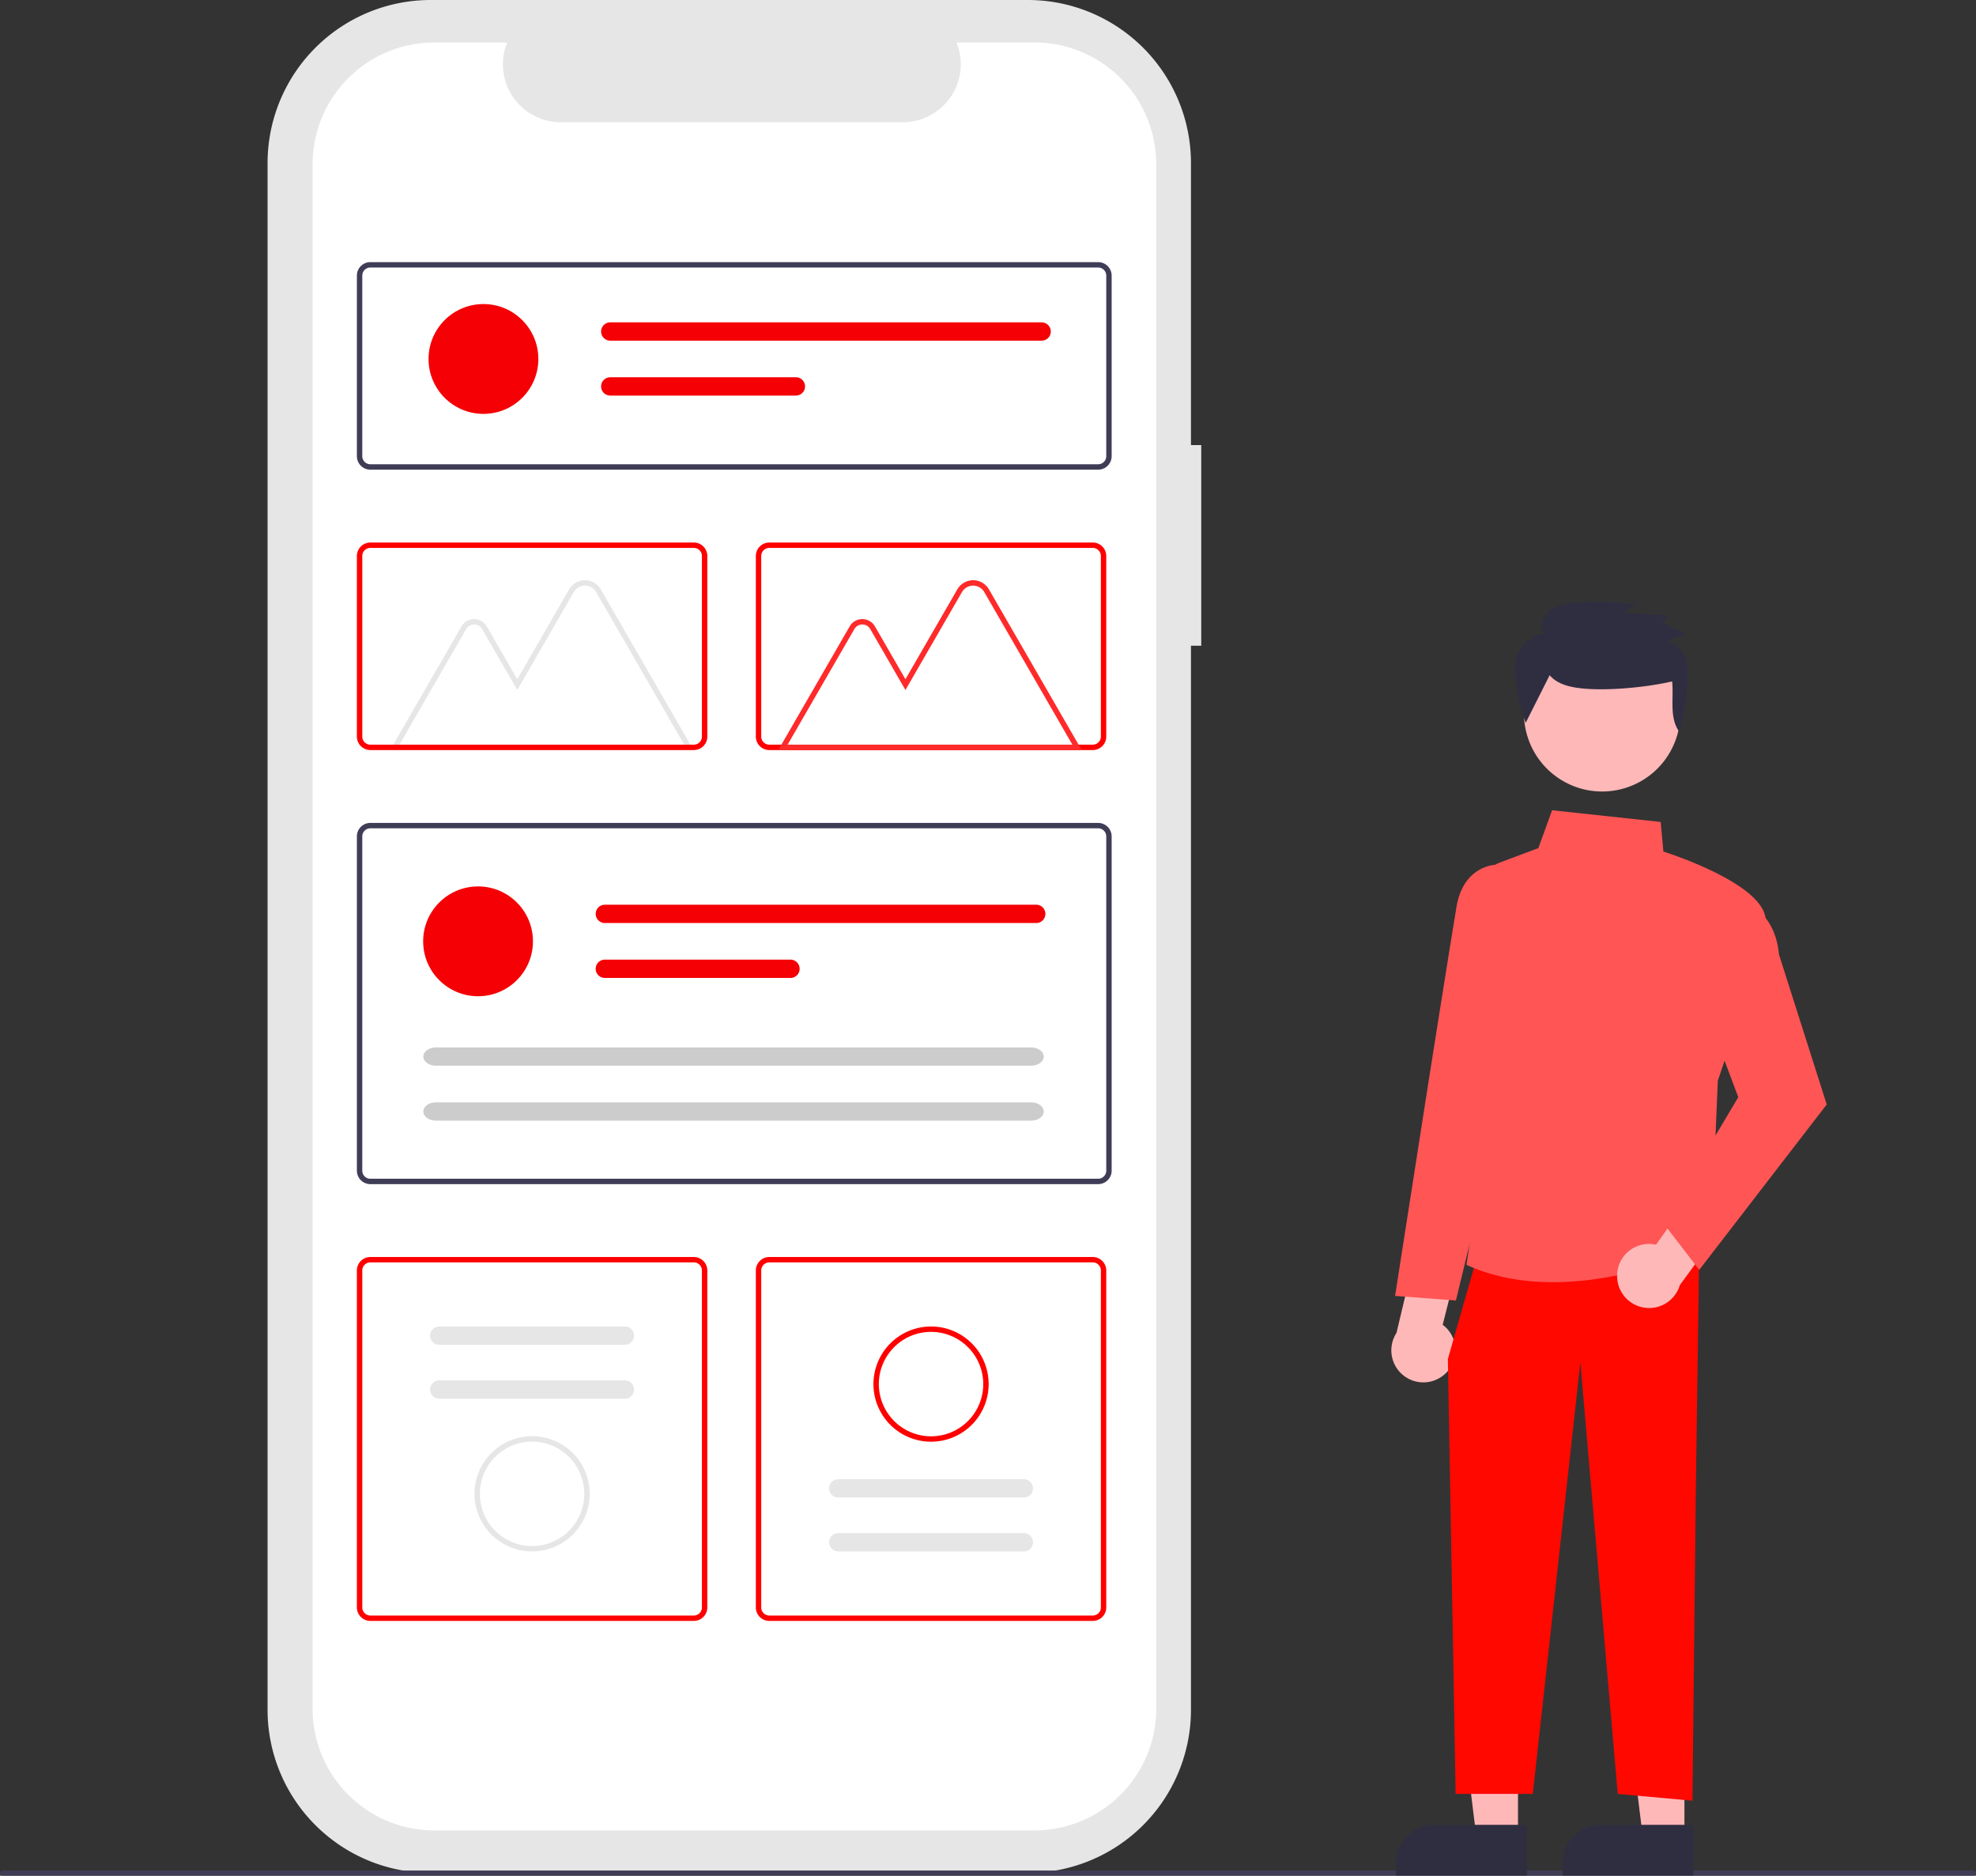 <?xml version="1.0" encoding="UTF-8" standalone="no"?>
<svg
   data-name="Layer 1"
   width="768"
   height="728.858"
   viewBox="0 0 768 728.858"
   version="1.1"
   id="svg5319"
   sodipodi:docname="AWS-Aruba-Mobile-First-Web-Design.svg"
   inkscape:version="1.2.2 (732a01da63, 2022-12-09)"
   xmlns:inkscape="http://www.inkscape.org/namespaces/inkscape"
   xmlns:sodipodi="http://sodipodi.sourceforge.net/DTD/sodipodi-0.dtd"
   xmlns="http://www.w3.org/2000/svg"
   xmlns:svg="http://www.w3.org/2000/svg">
  <rect x="0" y="0" width="768" height="728.858" fill="#333333" stroke="none"/>
  <defs
     id="defs5323" />
  <sodipodi:namedview
     id="namedview5321"
     pagecolor="#ffffff"
     bordercolor="#000000"
     borderopacity="0.25"
     inkscape:showpageshadow="2"
     inkscape:pageopacity="0.0"
     inkscape:pagecheckerboard="0"
     inkscape:deskcolor="#d1d1d1"
     showgrid="false"
     inkscape:zoom="0.67777265"
     inkscape:cx="383.60946"
     inkscape:cy="482.46267"
     inkscape:window-width="1366"
     inkscape:window-height="697"
     inkscape:window-x="-8"
     inkscape:window-y="-8"
     inkscape:window-maximized="1"
     inkscape:current-layer="svg5319" />
  <path
     d="M682.884,258.518h-3.999V148.973A63.402,63.402,0,0,0,615.483,85.571H383.397a63.402,63.402,0,0,0-63.402,63.402V749.947A63.402,63.402,0,0,0,383.396,813.349H615.483a63.402,63.402,0,0,0,63.402-63.402V336.494h3.999Z"
     transform="translate(-216 -85.571)"
     fill="#e6e6e6"
     id="path5245" />
  <path
     d="M618.041,102.066h-30.295a22.495,22.495,0,0,1-20.827,30.991H433.96A22.495,22.495,0,0,1,413.133,102.066H384.837a47.348,47.348,0,0,0-47.348,47.348V749.506A47.348,47.348,0,0,0,384.837,796.854h233.204a47.348,47.348,0,0,0,47.348-47.348h0V149.414a47.348,47.348,0,0,0-47.348-47.348Z"
     transform="translate(-216 -85.571)"
     fill="#fff"
     id="path5247" />
  <path
     d="M983,814.429H217a1,1,0,0,1,0-2H983a1,1,0,0,1,0,2Z"
     transform="translate(-216 -85.571)"
     fill="#3f3d56"
     id="path5249" />
  <path
     d="M642.82,268.075H359.946a5.245,5.245,0,0,1-5.238-5.238V192.667a5.245,5.245,0,0,1,5.238-5.238H642.82a5.245,5.245,0,0,1,5.238,5.238v70.169A5.245,5.245,0,0,1,642.82,268.075ZM359.946,189.524a3.146,3.146,0,0,0-3.143,3.143v70.169a3.146,3.146,0,0,0,3.143,3.143H642.82a3.146,3.146,0,0,0,3.143-3.143V192.667a3.146,3.146,0,0,0-3.143-3.143Z"
     transform="translate(-216 -85.571)"
     fill="#3f3d56"
     id="path5251" />
  <path
     d="M642.82,545.71H359.946a5.245,5.245,0,0,1-5.238-5.238V410.585a5.245,5.245,0,0,1,5.238-5.238H642.82a5.245,5.245,0,0,1,5.238,5.238V540.471A5.245,5.245,0,0,1,642.82,545.71ZM359.946,407.442a3.146,3.146,0,0,0-3.143,3.143V540.471a3.146,3.146,0,0,0,3.143,3.143H642.82a3.146,3.146,0,0,0,3.143-3.143V410.585a3.146,3.146,0,0,0-3.143-3.143Z"
     transform="translate(-216 -85.571)"
     fill="#3f3d56"
     id="path5253" />
  <path
     d="M640.725,377.033h-125.722a5.245,5.245,0,0,1-5.238-5.238V301.626a5.245,5.245,0,0,1,5.238-5.238h125.722a5.245,5.245,0,0,1,5.238,5.238v70.169A5.245,5.245,0,0,1,640.725,377.033ZM515.003,298.483a3.146,3.146,0,0,0-3.143,3.143V371.795a3.146,3.146,0,0,0,3.143,3.143h125.722a3.146,3.146,0,0,0,3.143-3.143v-70.169a3.146,3.146,0,0,0-3.143-3.143Z"
     transform="translate(-216 -85.571)"
     fill="#e6e6e6"
     id="path5255"
     style="fill:#ff0000" />
  <path
     d="M485.668,715.434h-125.722a5.245,5.245,0,0,1-5.238-5.238V579.261a5.245,5.245,0,0,1,5.238-5.238h125.722a5.245,5.245,0,0,1,5.238,5.238V710.196A5.245,5.245,0,0,1,485.668,715.434Zm-125.722-139.316a3.146,3.146,0,0,0-3.143,3.143V710.196a3.146,3.146,0,0,0,3.143,3.143h125.722a3.146,3.146,0,0,0,3.143-3.143V579.261a3.146,3.146,0,0,0-3.143-3.143Z"
     transform="translate(-216 -85.571)"
     fill="#e6e6e6"
     id="path5257"
     style="fill:#ff0000" />
  <path
     d="M640.725,715.434h-125.722a5.245,5.245,0,0,1-5.238-5.238V579.261a5.245,5.245,0,0,1,5.238-5.238h125.722a5.245,5.245,0,0,1,5.238,5.238V710.196A5.245,5.245,0,0,1,640.725,715.434Zm-125.722-139.316a3.146,3.146,0,0,0-3.143,3.143V710.196a3.146,3.146,0,0,0,3.143,3.143h125.722a3.146,3.146,0,0,0,3.143-3.143V579.261a3.146,3.146,0,0,0-3.143-3.143Z"
     transform="translate(-216 -85.571)"
     fill="#e6e6e6"
     id="path5259"
     style="fill:#ff0000" />
  <circle
     cx="185.804"
     cy="365.787"
     r="21.338"
     fill="#f50004"
     id="circle5261" />
  <path
     d="M451.085,437.133a3.556,3.556,0,0,0,0,7.113H618.745a3.556,3.556,0,0,0,0-7.113Z"
     transform="translate(-216 -85.571)"
     fill="#f50004"
     id="path5263" />
  <path
     d="M451.085,458.471a3.556,3.556,0,0,0-.015,7.113h72.159a3.556,3.556,0,1,0,0-7.113Z"
     transform="translate(-216 -85.571)"
     fill="#f50004"
     id="path5265" />
  <path
     d="M385.437,492.585c-2.705,0-4.907,1.596-4.907,3.556s2.201,3.556,4.907,3.556H616.755c2.705,0,4.907-1.596,4.907-3.556s-2.201-3.556-4.907-3.556Z"
     transform="translate(-216 -85.571)"
     fill="#ccc"
     id="path5267" />
  <path
     d="M385.437,513.924c-2.705,0-4.907,1.596-4.907,3.556s2.201,3.556,4.907,3.556H616.755c2.705,0,4.907-1.596,4.907-3.556s-2.201-3.556-4.907-3.556Z"
     transform="translate(-216 -85.571)"
     fill="#ccc"
     id="path5269" />
  <circle
     cx="187.899"
     cy="139.488"
     r="21.338"
     fill="#f50004"
     id="circle5271" />
  <path
     d="M453.181,210.834a3.556,3.556,0,0,0,0,7.113H620.84a3.556,3.556,0,1,0,.015-7.113c-.005,0-.01,0-.015,0Z"
     transform="translate(-216 -85.571)"
     fill="#f50004"
     id="path5273" />
  <path
     d="M453.181,232.172a3.556,3.556,0,0,0,0,7.113h72.144a3.556,3.556,0,1,0,.015-7.113q-.007,0-.015,0Z"
     transform="translate(-216 -85.571)"
     fill="#f50004"
     id="path5275" />
  <path
     d="M485.557,377.046H367.619l27.755-48.074a5.668,5.668,0,0,1,9.817,0l11.856,20.536,20.16-34.918a7.096,7.096,0,0,1,12.291,0Zm-114.309-2.095H481.928l-34.245-59.313a5,5,0,0,0-8.661,0L417.047,353.7l-13.671-23.679a3.572,3.572,0,0,0-6.187,0Z"
     transform="translate(-216 -85.571)"
     fill="#e6e6e6"
     id="path5277" />
  <path
     d="M636.423,377.046H518.485l27.755-48.074a5.668,5.668,0,0,1,9.817,0l11.857,20.536L588.073,314.591a7.096,7.096,0,0,1,12.291,0Zm-114.309-2.095h110.68l-34.245-59.313a5,5,0,0,0-8.661,0l-21.975,38.061-13.671-23.679a3.572,3.572,0,0,0-6.187,0Z"
     transform="translate(-216 -85.571)"
     fill="#e6e6e6"
     id="path5279"
     style="fill:#ff2a2a" />
  <path
     d="M485.668,377.033h-125.722a5.245,5.245,0,0,1-5.238-5.238V301.626a5.245,5.245,0,0,1,5.238-5.238h125.722a5.245,5.245,0,0,1,5.238,5.238v70.169A5.245,5.245,0,0,1,485.668,377.033ZM359.946,298.483a3.146,3.146,0,0,0-3.143,3.143V371.795a3.146,3.146,0,0,0,3.143,3.143h125.722a3.146,3.146,0,0,0,3.143-3.143v-70.169a3.146,3.146,0,0,0-3.143-3.143Z"
     transform="translate(-216 -85.571)"
     fill="#e6e6e6"
     id="path5281"
     style="fill:#ff0000" />
  <path
     d="M386.735,601.024a3.556,3.556,0,1,0,0,7.113H458.879a3.556,3.556,0,0,0,0-7.113Z"
     transform="translate(-216 -85.571)"
     fill="#e6e6e6"
     id="path5283" />
  <path
     d="M386.735,621.977a3.556,3.556,0,1,0,0,7.113H458.879a3.556,3.556,0,0,0,0-7.113Z"
     transform="translate(-216 -85.571)"
     fill="#e6e6e6"
     id="path5285" />
  <path
     d="M422.807,688.433a22.386,22.386,0,1,1,22.386-22.386h0A22.411,22.411,0,0,1,422.807,688.433Zm0-42.677a20.291,20.291,0,1,0,20.291,20.291h0a20.314,20.314,0,0,0-20.291-20.291Z"
     transform="translate(-216 -85.571)"
     fill="#e6e6e6"
     id="path5287" />
  <path
     d="M613.936,688.433a3.556,3.556,0,1,0,0-7.113H541.792a3.556,3.556,0,0,0,0,7.113Z"
     transform="translate(-216 -85.571)"
     fill="#e6e6e6"
     id="path5289" />
  <path
     d="M613.936,667.479a3.556,3.556,0,1,0,0-7.113H541.792a3.556,3.556,0,0,0,0,7.113Z"
     transform="translate(-216 -85.571)"
     fill="#e6e6e6"
     id="path5291" />
  <path
     d="M577.864,601.024a22.386,22.386,0,1,1-22.386,22.386v-0A22.411,22.411,0,0,1,577.864,601.024Zm0,42.677a20.291,20.291,0,1,0-20.291-20.291v0a20.314,20.314,0,0,0,20.291,20.291Z"
     transform="translate(-216 -85.571)"
     fill="#e6e6e6"
     id="path5293"
     style="fill:#ff0000" />
  <polygon
     points="589.987 713.726 573.8 713.726 566.1 651.292 589.99 651.293 589.987 713.726"
     fill="#ffb8b8"
     id="polygon5295" />
  <path
     d="M557.47,709.101h35.985a0,0,0,0,1,0,0v19.655a0,0,0,0,1,0,0H542.583a0,0,0,0,1,0,0v-4.768A14.887,14.887,0,0,1,557.47,709.101Z"
     fill="#2f2e41"
     id="path5297" />
  <polygon
     points="654.681 713.726 638.495 713.726 630.794 651.292 654.684 651.293 654.681 713.726"
     fill="#ffb8b8"
     id="polygon5299" />
  <path
     d="M622.165,709.101h35.985a0,0,0,0,1,0,0v19.655a0,0,0,0,1,0,0H607.278a0,0,0,0,1,0,0v-4.768A14.887,14.887,0,0,1,622.165,709.101Z"
     fill="#2f2e41"
     id="path5301" />
  <path
     d="M777.786,619.314a12.38,12.38,0,0,0-1.067-18.954l6.935-27.428-15.64-8.279L758.765,603.524a12.447,12.447,0,0,0,19.022,15.79Z"
     transform="translate(-216 -85.571)"
     fill="#ffb8b8"
     id="path5303" />
  <polygon
     points="660.438 485.836 659.118 578.257 657.797 699.724 628.751 697.083 614.228 529.406 595.744 697.083 565.756 697.083 562.736 528.086 573.299 491.117 660.438 485.836"
     fill="#2f2e41"
     id="polygon5305"
     style="fill:#ff0800;fill-opacity:1" />
  <path
     d="M786.403,577.252l-.425-.192,16.554-113.227-8.416-34.223a7.49,7.49,0,0,1,4.642-8.799l15.142-5.678,5.349-14.711,42.206,4.548,1.038,11.497c4.574,1.467,42.237,14.01,39.638,28.302-2.565,14.107-17.709,58.489-18.478,60.738l-2.652,63.649-.326.163c-.393.196-29.484,14.501-61.088,14.498C808.458,583.817,797.01,582.042,786.403,577.252Z"
     transform="translate(-216 -85.571)"
     fill="#3f3d56"
     id="path5307"
     style="fill:#ff5555" />
  <path
     d="M758.217,589.137l13.306-85.162c.079-.501,7.952-50.355,10.563-66.02,2.696-16.173,15.216-16.36,15.342-16.36h6.89l8.059,36.265-15.876,72.763-14.647,60.298Z"
     transform="translate(-216 -85.571)"
     fill="#3f3d56"
     id="path5309"
     style="fill:#ff5555" />
  <path
     d="M844.529,580.732a12.38,12.38,0,0,1,15.115-11.486l16.372-23.073,16.448,6.529-23.578,32.258a12.447,12.447,0,0,1-24.357-4.23Z"
     transform="translate(-216 -85.571)"
     fill="#ffb8b8"
     id="path5311" />
  <path
     d="M862.489,560.89l29.109-48.957-11.86-31.625,16.152-43.074.596.256c.391.167,9.568,4.263,10.929,18.93l18.562,58.337L876.438,579.022Z"
     transform="translate(-216 -85.571)"
     fill="#3f3d56"
     id="path5313"
     style="fill:#ff5555" />
  <circle
     cx="838.699"
     cy="362.753"
     r="30.389"
     transform="translate(-97.891 839.104) rotate(-61.337)"
     fill="#ffb8b8"
     id="circle5315" />
  <path
     d="M818.296,347.951c3.146,3.723,8.47,4.773,13.38,5.204,9.974.875,24.476-.544,34.223-2.794.696,6.742-1.201,14.012,2.77,19.559a90.798,90.798,0,0,0,3.226-20.584c.12-2.986.073-6.075-1.14-8.816s-3.86-5.068-6.907-5.092a17.311,17.311,0,0,1,7.722-3.301l-9.649-4.849,2.478-2.544-17.469-1.069,5.06-3.214a109.715,109.715,0,0,0-22.986-.726c-3.56.262-7.282.763-10.166,2.826s-4.551,6.162-2.76,9.19a13.344,13.344,0,0,0-10.169,8.069c-1.286,3.26-1.168,6.881-.772,10.355a73.399,73.399,0,0,0,3.848,16.281"
     transform="translate(-216 -85.571)"
     fill="#2f2e41"
     id="path5317" />
</svg>
